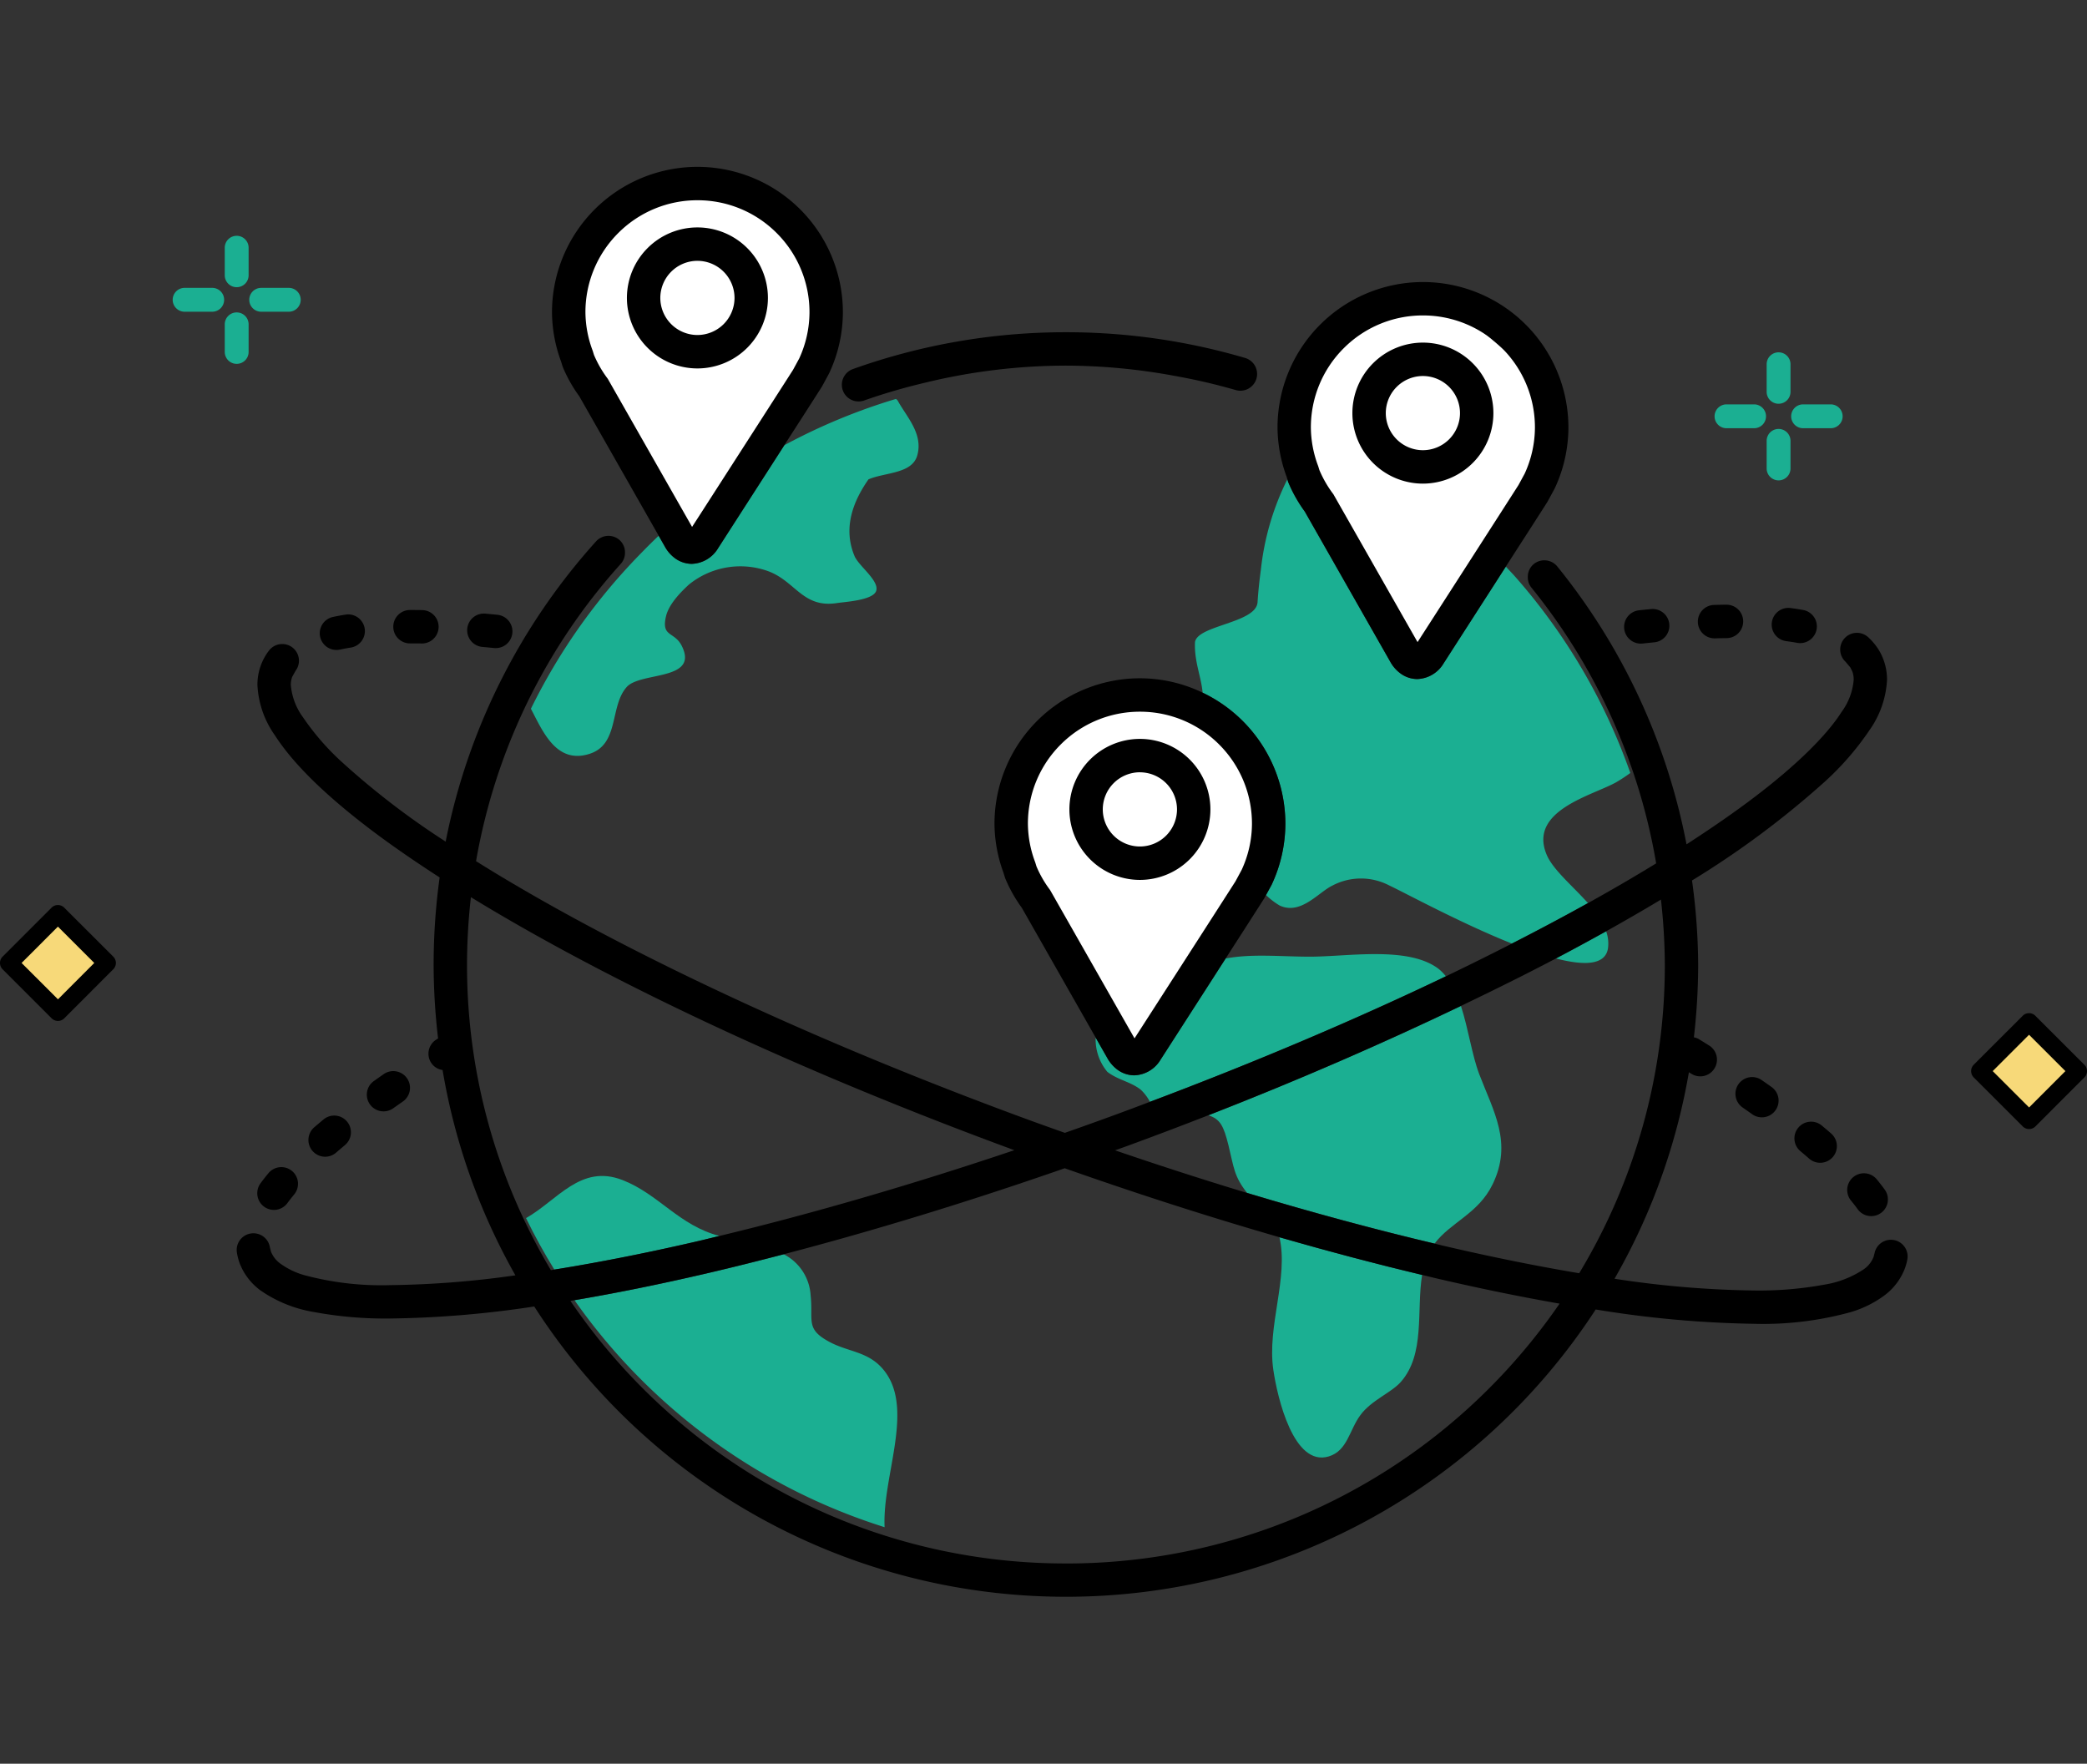 <svg xmlns="http://www.w3.org/2000/svg" xmlns:xlink="http://www.w3.org/1999/xlink" width="284" height="240" viewBox="0 0 284 240">
  <rect x="0" y="0" width="284" height="240" fill="#333333" stroke="none"/>
  <defs>
    <clipPath id="clip-path">
      <rect id="사각형_2327" data-name="사각형 2327" width="284" height="240" transform="translate(512 1784)" fill="#e6e6e6"/>
    </clipPath>
  </defs>
  <g id="마스크_그룹_9" data-name="마스크 그룹 9" transform="translate(-512 -1784)" clip-path="url(#clip-path)">
    <g id="그룹_3358" data-name="그룹 3358" transform="translate(1377.165 1795.876)">
      <g id="그룹_3353" data-name="그룹 3353" transform="translate(-832.957 10.828)">
        <path id="패스_6614" data-name="패스 6614" d="M-833.75,15.7l-7.776,14.8,8.565,16.386,7.9,13.214,5.419-3.172,12.324-21.217s.227-12.96,0-13.389-9.438-8.243-9.438-8.243L-828.416,11.4Z" transform="translate(886.064 -9.536)" fill="#fff"/>
        <path id="패스_6615" data-name="패스 6615" d="M-833.034,14.193l-5.1,6.91,5.1,6.68,5.758-1.019,2.849-5.661-1.522-4.532Z" transform="translate(893.692 -3.267)" fill="#fff"/>
        <path id="패스_6616" data-name="패스 6616" d="M-815.264,37.036l-7.776,14.8,8.565,16.382,7.9,13.214,5.418-3.172,12.324-21.217s.227-12.96,0-13.389-9.438-8.243-9.438-8.243l-11.655-2.678Z" transform="translate(927.595 38.38)" fill="#fff"/>
        <path id="패스_6617" data-name="패스 6617" d="M-814.548,35.522l-5.1,6.91,5.1,6.68,5.758-1.019,2.849-5.661-1.522-4.532Z" transform="translate(935.223 44.649)" fill="#fff"/>
        <path id="패스_6618" data-name="패스 6618" d="M-803.46,20.7l-7.779,14.8,8.564,16.386,7.9,13.214,5.419-3.172,12.324-21.217s.227-12.96,0-13.389-9.438-8.243-9.438-8.243L-798.126,16.4Z" transform="translate(954.107 1.695)" fill="#fff"/>
        <path id="패스_6619" data-name="패스 6619" d="M-802.747,19.192l-5.1,6.91,5.1,6.68,5.758-1.019,2.849-5.661-1.522-4.532Z" transform="translate(961.736 7.964)" fill="#fff"/>
        <path id="패스_6620" data-name="패스 6620" d="M-829.745,25.677a2.274,2.274,0,0,0,2.906,1.37,80.911,80.911,0,0,1,8.169-2.39,81.367,81.367,0,0,1,19.285-2.351A81.815,81.815,0,0,1-784.6,23.7a80.791,80.791,0,0,1,8.315,1.928,2.277,2.277,0,0,0,2.821-1.539A2.272,2.272,0,0,0-775,21.262a86.143,86.143,0,0,0-24.385-3.5,85.837,85.837,0,0,0-28.986,5.01A2.274,2.274,0,0,0-829.745,25.677Z" transform="translate(912.229 4.743)"/>
        <path id="패스_6621" data-name="패스 6621" d="M-815.07,46.071c-.12,2.639.838,4.656,1.039,6.883a19.784,19.784,0,0,1,11.259,17.837,19.661,19.661,0,0,1-1.831,8.217l-.032.068-.036.071-.737,1.347a10.224,10.224,0,0,0,1.838,1.412c2.876,1.367,5.3-1.789,7.184-2.695a8.31,8.31,0,0,1,7.766-.016c2.042.948,9.655,5.1,16.675,7.9q5.43-2.771,10.35-5.506c-2.1-2.354-4.753-4.532-5.62-6.584-2.539-6.045,6.263-8.055,9.467-9.866a20.923,20.923,0,0,0,1.916-1.26,81.079,81.079,0,0,0-15.717-26.765c-.4-.451-.818-.873-1.224-1.315q-.76,1.179-1.529,2.38c-3.484,5.415-6.935,10.779-6.935,10.782a4.338,4.338,0,0,1-3.584,2.14,3.865,3.865,0,0,1-2.2-.7,4.875,4.875,0,0,1-1.467-1.636l-11.643-20.457a19.461,19.461,0,0,1-2.237-3.961l-.039-.091-.029-.1-.068-.227a36.174,36.174,0,0,0-3.6,12.282c-.188,1.386-.351,2.841-.454,4.441C-806.752,43.493-814.722,43.763-815.07,46.071Z" transform="translate(945.478 18.598)" fill="#1baf92"/>
        <path id="패스_6622" data-name="패스 6622" d="M-792.857,45.166a4.9,4.9,0,0,0-.256-2.3c-2.208,1.227-4.477,2.464-6.838,3.7C-796.094,47.571-793.2,47.5-792.857,45.166Z" transform="translate(979.467 61.151)" fill="#1baf92"/>
        <path id="패스_6623" data-name="패스 6623" d="M-811.788,64.922c.747,3.026.747,4.247,2.545,6.519,8.931,2.691,17.477,4.99,25.509,6.893,2.214-2.932,5.954-4.058,7.9-8.065,2.75-5.659.123-9.9-1.821-14.993-.974-2.552-1.48-6.175-2.49-9.279-10.506,5.039-22.025,10.065-34.369,14.876C-812.895,61.4-812.447,62.3-811.788,64.922Z" transform="translate(946.741 68.183)" fill="#1baf92"/>
        <path id="패스_6624" data-name="패스 6624" d="M-811.677,73.753c.555,3.8,2.769,13.223,7.549,11.759,2.545-.776,2.779-3.575,4.3-5.626,1.51-2.036,4.136-3,5.471-4.48,3.373-3.782,2.133-9.681,2.922-14.587q-9.3-2.216-19.411-5.126C-809.576,61.208-812.563,67.818-811.677,73.753Z" transform="translate(952.747 89.964)" fill="#1baf92"/>
        <path id="패스_6625" data-name="패스 6625" d="M-790.069,44.174c-3.906,0-7.863-.435-11.464.25-.627.974-1.266,1.971-1.909,2.971-3.484,5.415-6.935,10.782-6.938,10.782a4.329,4.329,0,0,1-3.584,2.143,3.865,3.865,0,0,1-2.2-.7,4.943,4.943,0,0,1-1.464-1.64l-1.591-2.792a6.876,6.876,0,0,0,1.6,4.669c1.487,1.117,3.068,1.3,4.5,2.386a6.138,6.138,0,0,1,1.286,1.682c14.548-5.474,28.151-11.272,40.274-17.08a6.39,6.39,0,0,0-1.019-1.032C-776.7,42.7-784.887,44.174-790.069,44.174Z" transform="translate(936.109 63.302)" fill="#1baf92"/>
        <path id="패스_6626" data-name="패스 6626" d="M-798.888,93.543c-.338-7.146,4.331-16.529-.4-21.71-2-2.182-4.532-2.165-6.98-3.438-3.474-1.818-2.3-2.889-2.688-6.419a6.709,6.709,0,0,0-3.659-5.571c-3.571.932-7.081,1.812-10.473,2.6-6.357,1.48-12.376,2.7-18,3.649A81.362,81.362,0,0,0-798.888,93.543Z" transform="translate(887.057 91.566)" fill="#1baf92"/>
        <path id="패스_6627" data-name="패스 6627" d="M-843.117,58.859q1.758,3.609,3.854,7.006c6.084-.98,12.675-2.276,19.717-3.912.9-.208,1.837-.448,2.753-.666-5.529-1.432-8.282-5.717-13.227-7.62C-835.689,51.48-838.838,56.434-843.117,58.859Z" transform="translate(882.49 84.193)" fill="#1baf92"/>
        <path id="패스_6628" data-name="패스 6628" d="M-842.912,62.72c1.607,3.045,3.445,7.581,7.977,6.136,4.1-1.308,2.711-6.487,5.065-9.1,1.88-2.1,9.883-.808,7.483-5.6-.993-1.984-2.818-1.156-2.14-4.023.374-1.594,1.9-3.2,3.136-4.328A11.129,11.129,0,0,1-810.621,44c3.721,1.377,4.7,5.042,9.334,4.341,1.12-.175,4.912-.37,5.357-1.649.435-1.26-1.945-3.1-2.718-4.344a2.793,2.793,0,0,1-.172-.282c-1.695-3.889-.253-7.565,1.847-10.561,2.26-.971,5.919-.734,6.636-3.253.838-2.971-1.477-5.273-2.669-7.48l-.227-.214a80.768,80.768,0,0,0-15.194,6.3l-2.071,3.224c-3.484,5.415-6.935,10.779-6.935,10.782A4.342,4.342,0,0,1-821.017,43a3.875,3.875,0,0,1-2.2-.7,4.881,4.881,0,0,1-1.464-1.64l-.844-1.48c-.828.779-1.63,1.584-2.425,2.4A81.454,81.454,0,0,0-842.912,62.72Z" transform="translate(882.95 11.02)" fill="#1baf92"/>
        <path id="패스_6629" data-name="패스 6629" d="M-849.011,34.377c.467-.1.961-.195,1.48-.276a2.277,2.277,0,0,0,1.883-2.6,2.276,2.276,0,0,0-2.607-1.883c-.588.094-1.159.2-1.708.318a2.277,2.277,0,0,0-1.75,2.7A2.278,2.278,0,0,0-849.011,34.377Z" transform="translate(863.067 31.312)"/>
        <path id="패스_6630" data-name="패스 6630" d="M-846.4,33.947h.211c.448,0,.9,0,1.367.01a2.268,2.268,0,0,0,2.309-2.234,2.268,2.268,0,0,0-2.234-2.308c-.487-.01-.967-.013-1.442-.013h-.224a2.273,2.273,0,0,0-2.269,2.279A2.273,2.273,0,0,0-846.4,33.947Z" transform="translate(869.992 30.901)"/>
        <path id="패스_6631" data-name="패스 6631" d="M-843.516,34.09h0c.523.045,1.055.1,1.591.149a2.269,2.269,0,0,0,2.49-2.029,2.277,2.277,0,0,0-2.032-2.493c-.552-.055-1.1-.107-1.64-.156a2.272,2.272,0,0,0-2.467,2.058A2.275,2.275,0,0,0-843.516,34.09Z" transform="translate(876.948 31.236)"/>
        <path id="패스_6632" data-name="패스 6632" d="M-783.709,53.846a2.27,2.27,0,0,0-3.2-.321,2.276,2.276,0,0,0-.318,3.2q.5.6.915,1.179a2.273,2.273,0,0,0,3.175.5,2.276,2.276,0,0,0,.5-3.175C-782.969,54.772-783.329,54.311-783.709,53.846Z" transform="translate(1006.902 83.94)"/>
        <path id="패스_6633" data-name="패스 6633" d="M-789.422,51.664a2.267,2.267,0,0,0,.286,3.2c.413.347.815.685,1.2,1.026a2.275,2.275,0,0,0,3.207-.227,2.271,2.271,0,0,0-.224-3.2q-.619-.541-1.273-1.084A2.271,2.271,0,0,0-789.422,51.664Z" transform="translate(1001.93 79.077)"/>
        <path id="패스_6634" data-name="패스 6634" d="M-629.724,122.118a2.274,2.274,0,0,0-2.646,1.825l-.13.484a3.69,3.69,0,0,1-1.308,1.653,13.508,13.508,0,0,1-5.451,2.117,48.842,48.842,0,0,1-9.487.786,135.249,135.249,0,0,1-19-1.6,85.5,85.5,0,0,0,10.12-28.1c.114.071.228.146.344.214a2.27,2.27,0,0,0,3.13-.721,2.271,2.271,0,0,0-.718-3.13q-.691-.433-1.4-.867a2.089,2.089,0,0,0-.678-.25,86.677,86.677,0,0,0,.584-9.9,86.317,86.317,0,0,0-.838-11.441,122.179,122.179,0,0,0,18.055-13.431,38.744,38.744,0,0,0,6.123-7.061,12.968,12.968,0,0,0,2.36-6.831,7.8,7.8,0,0,0-.464-2.669A7.471,7.471,0,0,0-631.8,41.8l0-.006a8.55,8.55,0,0,0-1.419-1.7,2.276,2.276,0,0,0-3.211.123,2.273,2.273,0,0,0,.124,3.214l.652.773h0l.27.552a3.222,3.222,0,0,1,.185,1.107,8.559,8.559,0,0,1-1.64,4.38c-2.039,3.208-6.1,7.22-11.811,11.561-2.727,2.078-5.867,4.247-9.3,6.467a85.684,85.684,0,0,0-17.584-37.81,2.279,2.279,0,0,0-3.2-.331,2.244,2.244,0,0,0-.812,1.708,2.23,2.23,0,0,0,.481,1.49A81.119,81.119,0,0,1-662.08,70.861q-4.353,2.669-9.282,5.409-4.913,2.727-10.35,5.506-4.344,2.221-8.98,4.451c-12.123,5.808-25.726,11.607-40.274,17.08-1.467.552-2.928,1.107-4.415,1.653q-3.6,1.32-7.165,2.571c-1.714-.61-3.422-1.214-5.153-1.851-28.755-10.548-54.072-22.463-72.1-33.349-.98-.594-1.932-1.182-2.873-1.769a81.245,81.245,0,0,1,19.71-40.476,2.223,2.223,0,0,0,.558-1.461,2.242,2.242,0,0,0-.724-1.747,2.274,2.274,0,0,0-3.211.166A85.784,85.784,0,0,0-826.806,67.9a107.361,107.361,0,0,1-14.022-10.737,34.449,34.449,0,0,1-5.405-6.2,8.6,8.6,0,0,1-1.643-4.383,3.087,3.087,0,0,1,.188-1.1l.451-.815a2.271,2.271,0,0,0-.425-3.185,2.275,2.275,0,0,0-3.185.425,7.6,7.6,0,0,0-1.11,2.01,7.721,7.721,0,0,0-.464,2.665,12.925,12.925,0,0,0,2.36,6.834c2.559,3.974,6.938,8.185,12.883,12.723,2.825,2.149,6.045,4.37,9.552,6.639a86.922,86.922,0,0,0-.818,11.847,86.582,86.582,0,0,0,.607,10.064c-.081.049-.162.1-.24.149a2.267,2.267,0,0,0-.724,3.13,2.234,2.234,0,0,0,1.575,1.016,85.468,85.468,0,0,0,9.909,27.937,130.466,130.466,0,0,1-17.012,1.334,40.459,40.459,0,0,1-11.792-1.38,10.269,10.269,0,0,1-3.146-1.526,3.688,3.688,0,0,1-1.308-1.653l-.146-.571a2.274,2.274,0,0,0-2.594-1.9,2.269,2.269,0,0,0-1.9,2.591,7.948,7.948,0,0,0,.37,1.445,8.27,8.27,0,0,0,2.812,3.691,17.81,17.81,0,0,0,7.311,2.964,53.144,53.144,0,0,0,10.392.88,140.145,140.145,0,0,0,19.577-1.636,85.97,85.97,0,0,0,72.354,39.5,85.961,85.961,0,0,0,72.091-39.092,145.621,145.621,0,0,0,21.564,1.948,44.7,44.7,0,0,0,13.178-1.6,14.76,14.76,0,0,0,4.526-2.247,8.248,8.248,0,0,0,2.808-3.695,7.409,7.409,0,0,0,.334-1.23A2.268,2.268,0,0,0-629.724,122.118Zm-104.09-12.892q5.484-2.011,10.792-4.088c12.344-4.811,23.863-9.837,34.369-14.876,4.5-2.156,8.851-4.312,12.925-6.458,2.36-1.24,4.63-2.477,6.838-3.7q3.9-2.177,7.46-4.315a82.034,82.034,0,0,1,.529,8.844,81.075,81.075,0,0,1-11.652,42c-5.662-.948-11.763-2.175-18.223-3.678-.477-.11-.977-.237-1.461-.354-8.032-1.9-16.577-4.2-25.509-6.893-5.844-1.766-11.856-3.708-17.973-5.8C-735.08,109.68-734.453,109.463-733.813,109.226Zm-8.587,56.9a81.227,81.227,0,0,1-57.627-23.872,82.152,82.152,0,0,1-9.8-11.857l.562-.1c5.623-.951,11.642-2.169,18-3.649,3.393-.789,6.9-1.669,10.473-2.6,11.974-3.126,24.853-7.042,38.229-11.7,10.065,3.552,19.866,6.688,29.229,9.389q10.091,2.907,19.411,5.126c.7.169,1.429.351,2.123.513q8.746,2.031,16.577,3.393a81.942,81.942,0,0,1-9.545,11.487A81.226,81.226,0,0,1-742.4,166.129Zm-7.016-56.238c-14.217,4.789-27.772,8.7-40.131,11.672-.916.218-1.854.458-2.753.666-7.042,1.636-13.633,2.932-19.717,3.912l-.471.075A81.084,81.084,0,0,1-823.9,84.63a82.217,82.217,0,0,1,.529-9.168C-804.934,86.753-779.019,99.015-749.417,109.891Z" transform="translate(855.244 23.918)"/>
        <path id="패스_6635" data-name="패스 6635" d="M-792.019,49.956a2.272,2.272,0,0,0,.571,3.162q.663.463,1.305.919a2.272,2.272,0,0,0,3.169-.536,2.269,2.269,0,0,0-.532-3.169q-.662-.472-1.351-.948A2.27,2.27,0,0,0-792.019,49.956Z" transform="translate(996.375 74.88)"/>
        <path id="패스_6636" data-name="패스 6636" d="M-788.928,33.837c.523.071,1.023.146,1.5.234a2.277,2.277,0,0,0,2.636-1.844,2.269,2.269,0,0,0-1.844-2.63q-.828-.151-1.7-.263a2.269,2.269,0,0,0-2.548,1.954A2.268,2.268,0,0,0-788.928,33.837Z" transform="translate(999.79 30.702)"/>
        <path id="패스_6637" data-name="패스 6637" d="M-791.664,33.756c.539-.016,1.065-.026,1.585-.032a2.269,2.269,0,0,0,2.247-2.3,2.267,2.267,0,0,0-2.3-2.247c-.545,0-1.1.016-1.662.032A2.271,2.271,0,0,0-794,31.548,2.273,2.273,0,0,0-791.664,33.756Z" transform="translate(992.838 30.404)"/>
        <path id="패스_6638" data-name="패스 6638" d="M-794.572,34.058q.8-.088,1.591-.166a2.268,2.268,0,0,0,2.039-2.48,2.273,2.273,0,0,0-2.48-2.042v0c-.542.049-1.088.107-1.64.166a2.274,2.274,0,0,0-2.016,2.5A2.275,2.275,0,0,0-794.572,34.058Z" transform="translate(985.892 30.806)"/>
        <path id="패스_6639" data-name="패스 6639" d="M-846.2,53.788c.429-.305.867-.61,1.308-.919a2.272,2.272,0,0,0,.574-3.162,2.276,2.276,0,0,0-3.165-.575c-.455.318-.906.633-1.348.948a2.267,2.267,0,0,0-.539,3.165A2.274,2.274,0,0,0-846.2,53.788Z" transform="translate(867.499 74.32)"/>
        <path id="패스_6640" data-name="패스 6640" d="M-848.478,55.634c.393-.338.792-.675,1.2-1.023a2.271,2.271,0,0,0,.3-3.2,2.271,2.271,0,0,0-3.2-.3c-.438.364-.861.721-1.276,1.078a2.276,2.276,0,0,0-.231,3.208A2.269,2.269,0,0,0-848.478,55.634Z" transform="translate(862.001 78.51)"/>
        <path id="패스_6641" data-name="패스 6641" d="M-850.281,57.652q.424-.575.922-1.179a2.272,2.272,0,0,0-.3-3.2,2.276,2.276,0,0,0-3.2.305q-.57.692-1.078,1.377a2.275,2.275,0,0,0,.48,3.178A2.273,2.273,0,0,0-850.281,57.652Z" transform="translate(857.181 83.359)"/>
        <path id="패스_6642" data-name="패스 6642" d="M-810.176,42.833l.039.091a19.463,19.463,0,0,0,2.237,3.961l11.643,20.457a4.874,4.874,0,0,0,1.467,1.636,3.864,3.864,0,0,0,2.2.7,4.339,4.339,0,0,0,3.584-2.14s3.451-5.367,6.935-10.782q.769-1.2,1.529-2.38c1.2-1.873,2.357-3.665,3.3-5.126.665-1.036,1.224-1.912,1.63-2.539.2-.318.364-.571.481-.753l.234-.373.026-.039.945-1.74.036-.071.033-.068a19.673,19.673,0,0,0,1.831-8.22,19.8,19.8,0,0,0-19.792-19.791,19.8,19.8,0,0,0-19.794,19.791,19.677,19.677,0,0,0,1.224,6.665l.124.393.068.227Zm18.35-22.632a15.177,15.177,0,0,1,10.779,4.464,15.191,15.191,0,0,1,4.464,10.782,15.141,15.141,0,0,1-1.393,6.276l-.844,1.555c-.36.571-3.847,6-7.237,11.272-2.879,4.474-5.665,8.808-6.5,10.1l-11.461-20.136-.078-.1a15.247,15.247,0,0,1-1.812-3.162l-.149-.484-.016-.055-.02-.052a15.1,15.1,0,0,1-.98-5.211,15.19,15.19,0,0,1,4.464-10.782A15.184,15.184,0,0,1-791.827,20.2Z" transform="translate(953.249 0.019)"/>
        <path id="패스_6643" data-name="패스 6643" d="M-798.886,37.382a9.6,9.6,0,0,0,9.594-9.594,9.6,9.6,0,0,0-9.594-9.594,9.6,9.6,0,0,0-9.594,9.594A9.6,9.6,0,0,0-798.886,37.382Zm0-14.642a5.056,5.056,0,0,1,5.049,5.048,5.055,5.055,0,0,1-5.049,5.045,5.055,5.055,0,0,1-5.049-5.045A5.056,5.056,0,0,1-798.886,22.74Z" transform="translate(960.306 5.723)"/>
        <path id="패스_6644" data-name="패스 6644" d="M-825.2,64.15a3.875,3.875,0,0,0,2.2.7,4.342,4.342,0,0,0,3.584-2.14s3.451-5.367,6.935-10.782c.7-1.091,1.4-2.172,2.071-3.224,1-1.562,1.958-3.042,2.753-4.282.666-1.036,1.224-1.912,1.63-2.539.2-.318.361-.571.481-.753l.234-.373.026-.039.945-1.743.036-.068.032-.071a19.646,19.646,0,0,0,1.831-8.217,19.794,19.794,0,0,0-19.791-19.791,19.8,19.8,0,0,0-19.794,19.791,19.668,19.668,0,0,0,1.224,6.665l.192.62.029.1.039.091a19.464,19.464,0,0,0,2.237,3.961l10.8,18.973.844,1.48A4.881,4.881,0,0,0-825.2,64.15Zm-9.3-24.567a15.265,15.265,0,0,1-1.812-3.162l-.149-.484-.016-.055-.019-.052a15.106,15.106,0,0,1-.98-5.211,15.184,15.184,0,0,1,4.464-10.782,15.184,15.184,0,0,1,10.782-4.464,15.177,15.177,0,0,1,10.779,4.464,15.184,15.184,0,0,1,4.464,10.782,15.143,15.143,0,0,1-1.393,6.276l-.844,1.555c-.36.571-3.847,6-7.24,11.272-2.876,4.474-5.662,8.808-6.5,10.1l-11.461-20.136Z" transform="translate(884.934 -10.828)"/>
        <path id="패스_6645" data-name="패스 6645" d="M-819.7,22.961a9.6,9.6,0,0,0-9.594-9.594,9.6,9.6,0,0,0-9.594,9.594,9.6,9.6,0,0,0,9.594,9.594A9.6,9.6,0,0,0-819.7,22.961Zm-9.594-5.048a5.056,5.056,0,0,1,5.049,5.048,5.055,5.055,0,0,1-5.049,5.045,5.055,5.055,0,0,1-5.049-5.045A5.056,5.056,0,0,1-829.294,17.912Z" transform="translate(891.991 -5.124)"/>
        <path id="패스_6646" data-name="패스 6646" d="M-806.655,85.59a3.865,3.865,0,0,0,2.2.7,4.329,4.329,0,0,0,3.584-2.143s3.454-5.367,6.938-10.782c.643-1,1.282-2,1.909-2.971,1.065-1.656,2.075-3.227,2.915-4.532.666-1.039,1.224-1.912,1.63-2.542.2-.315.361-.568.478-.753l.237-.37.022-.042.211-.393.737-1.347.036-.071.032-.068a19.662,19.662,0,0,0,1.831-8.217,19.784,19.784,0,0,0-11.259-17.837,19.658,19.658,0,0,0-8.532-1.958,19.8,19.8,0,0,0-19.794,19.795,19.644,19.644,0,0,0,1.224,6.662l.191.623.029.1.039.091a19.362,19.362,0,0,0,2.237,3.961l10.052,17.665,1.591,2.792A4.941,4.941,0,0,0-806.655,85.59Zm-9.3-24.57a14.865,14.865,0,0,1-1.812-3.159l-.149-.487-.016-.052-.02-.055a15.089,15.089,0,0,1-.98-5.208,15.2,15.2,0,0,1,4.464-10.785,15.192,15.192,0,0,1,10.782-4.464,15.19,15.19,0,0,1,10.779,4.464,15.2,15.2,0,0,1,4.464,10.785,15.081,15.081,0,0,1-1.4,6.272l-.841,1.558c-.36.571-3.847,6-7.24,11.272-2.876,4.471-5.662,8.8-6.5,10.1L-815.882,61.13Z" transform="translate(926.602 37.33)"/>
        <path id="패스_6647" data-name="패스 6647" d="M-801.154,44.4a9.6,9.6,0,0,0-9.594-9.594,9.6,9.6,0,0,0-9.594,9.594,9.6,9.6,0,0,0,9.594,9.594A9.6,9.6,0,0,0-801.154,44.4Zm-9.594-5.048A5.058,5.058,0,0,1-805.7,44.4a5.056,5.056,0,0,1-5.049,5.048A5.056,5.056,0,0,1-815.8,44.4,5.058,5.058,0,0,1-810.747,39.348Z" transform="translate(933.659 43.035)"/>
      </g>
      <g id="그룹_3354" data-name="그룹 3354" transform="translate(-596.933 125.991)">
        <rect id="사각형_2349" data-name="사각형 2349" width="9.427" height="9.432" transform="translate(1.216 7.882) rotate(-45)" fill="#f7d979"/>
        <path id="패스_6648" data-name="패스 6648" d="M-774.658,62.069a1.217,1.217,0,0,1-.863-.357l-6.672-6.669a1.229,1.229,0,0,1,0-1.724l6.666-6.662a1.213,1.213,0,0,1,1.721,0l6.672,6.662a1.223,1.223,0,0,1,0,1.724l-6.666,6.669A1.208,1.208,0,0,1-774.658,62.069Zm-4.951-7.886,4.951,4.948,4.942-4.948-4.948-4.945Z" transform="translate(782.546 -46.3)"/>
      </g>
      <g id="그룹_3355" data-name="그룹 3355" transform="translate(-865.165 111.277)">
        <rect id="사각형_2350" data-name="사각형 2350" width="9.427" height="9.432" transform="translate(1.217 7.881) rotate(-45)" fill="#f7d979"/>
        <path id="패스_6649" data-name="패스 6649" d="M-857.276,57.538a1.229,1.229,0,0,1-.864-.357l-6.672-6.672a1.225,1.225,0,0,1,0-1.721l6.665-6.665a1.219,1.219,0,0,1,1.721,0l6.672,6.665a1.213,1.213,0,0,1,0,1.721l-6.665,6.672A1.222,1.222,0,0,1-857.276,57.538Zm-4.951-7.889,4.951,4.948,4.941-4.948-4.948-4.945Z" transform="translate(865.165 -41.767)"/>
      </g>
      <g id="그룹_3356" data-name="그룹 3356" transform="translate(-841.67 20.211)">
        <path id="패스_6650" data-name="패스 6650" d="M-852.549,19.147H-856.3a1.624,1.624,0,0,1-1.623-1.623A1.622,1.622,0,0,1-856.3,15.9h3.756a1.622,1.622,0,0,1,1.623,1.623A1.624,1.624,0,0,1-852.549,19.147Z" transform="translate(857.928 -8.816)" fill="#1baf92"/>
        <path id="패스_6651" data-name="패스 6651" d="M-849.341,19.147h-3.753a1.624,1.624,0,0,1-1.623-1.623,1.622,1.622,0,0,1,1.623-1.623h3.753a1.62,1.62,0,0,1,1.623,1.623A1.622,1.622,0,0,1-849.341,19.147Z" transform="translate(865.142 -8.816)" fill="#1baf92"/>
        <path id="패스_6652" data-name="패스 6652" d="M-854.121,20.711a1.622,1.622,0,0,1-1.624-1.623V15.341a1.624,1.624,0,0,1,1.624-1.623,1.624,1.624,0,0,1,1.623,1.623v3.747A1.622,1.622,0,0,1-854.121,20.711Z" transform="translate(862.835 -13.718)" fill="#1baf92"/>
        <path id="패스_6653" data-name="패스 6653" d="M-854.121,23.929a1.622,1.622,0,0,1-1.624-1.623V18.552a1.624,1.624,0,0,1,1.624-1.623,1.624,1.624,0,0,1,1.623,1.623v3.753A1.622,1.622,0,0,1-854.121,23.929Z" transform="translate(862.835 -6.504)" fill="#1baf92"/>
      </g>
      <g id="그룹_3357" data-name="그룹 3357" transform="translate(-631.844 36.067)">
        <path id="패스_6654" data-name="패스 6654" d="M-787.923,24.03h-3.753a1.62,1.62,0,0,1-1.623-1.623,1.622,1.622,0,0,1,1.623-1.623h3.753a1.624,1.624,0,0,1,1.623,1.623A1.622,1.622,0,0,1-787.923,24.03Z" transform="translate(793.299 -13.702)" fill="#1baf92"/>
        <path id="패스_6655" data-name="패스 6655" d="M-784.709,24.03h-3.756a1.622,1.622,0,0,1-1.623-1.623,1.624,1.624,0,0,1,1.623-1.623h3.756a1.624,1.624,0,0,1,1.623,1.623A1.622,1.622,0,0,1-784.709,24.03Z" transform="translate(800.511 -13.702)" fill="#1baf92"/>
        <path id="패스_6656" data-name="패스 6656" d="M-789.493,25.6a1.624,1.624,0,0,1-1.624-1.623V20.225a1.622,1.622,0,0,1,1.624-1.623,1.622,1.622,0,0,1,1.623,1.623v3.747A1.624,1.624,0,0,1-789.493,25.6Z" transform="translate(798.203 -18.602)" fill="#1baf92"/>
        <path id="패스_6657" data-name="패스 6657" d="M-789.493,28.813a1.624,1.624,0,0,1-1.624-1.623V23.436a1.622,1.622,0,0,1,1.624-1.623,1.622,1.622,0,0,1,1.623,1.623v3.753A1.624,1.624,0,0,1-789.493,28.813Z" transform="translate(798.203 -11.388)" fill="#1baf92"/>
      </g>
    </g>
  </g>
</svg>
